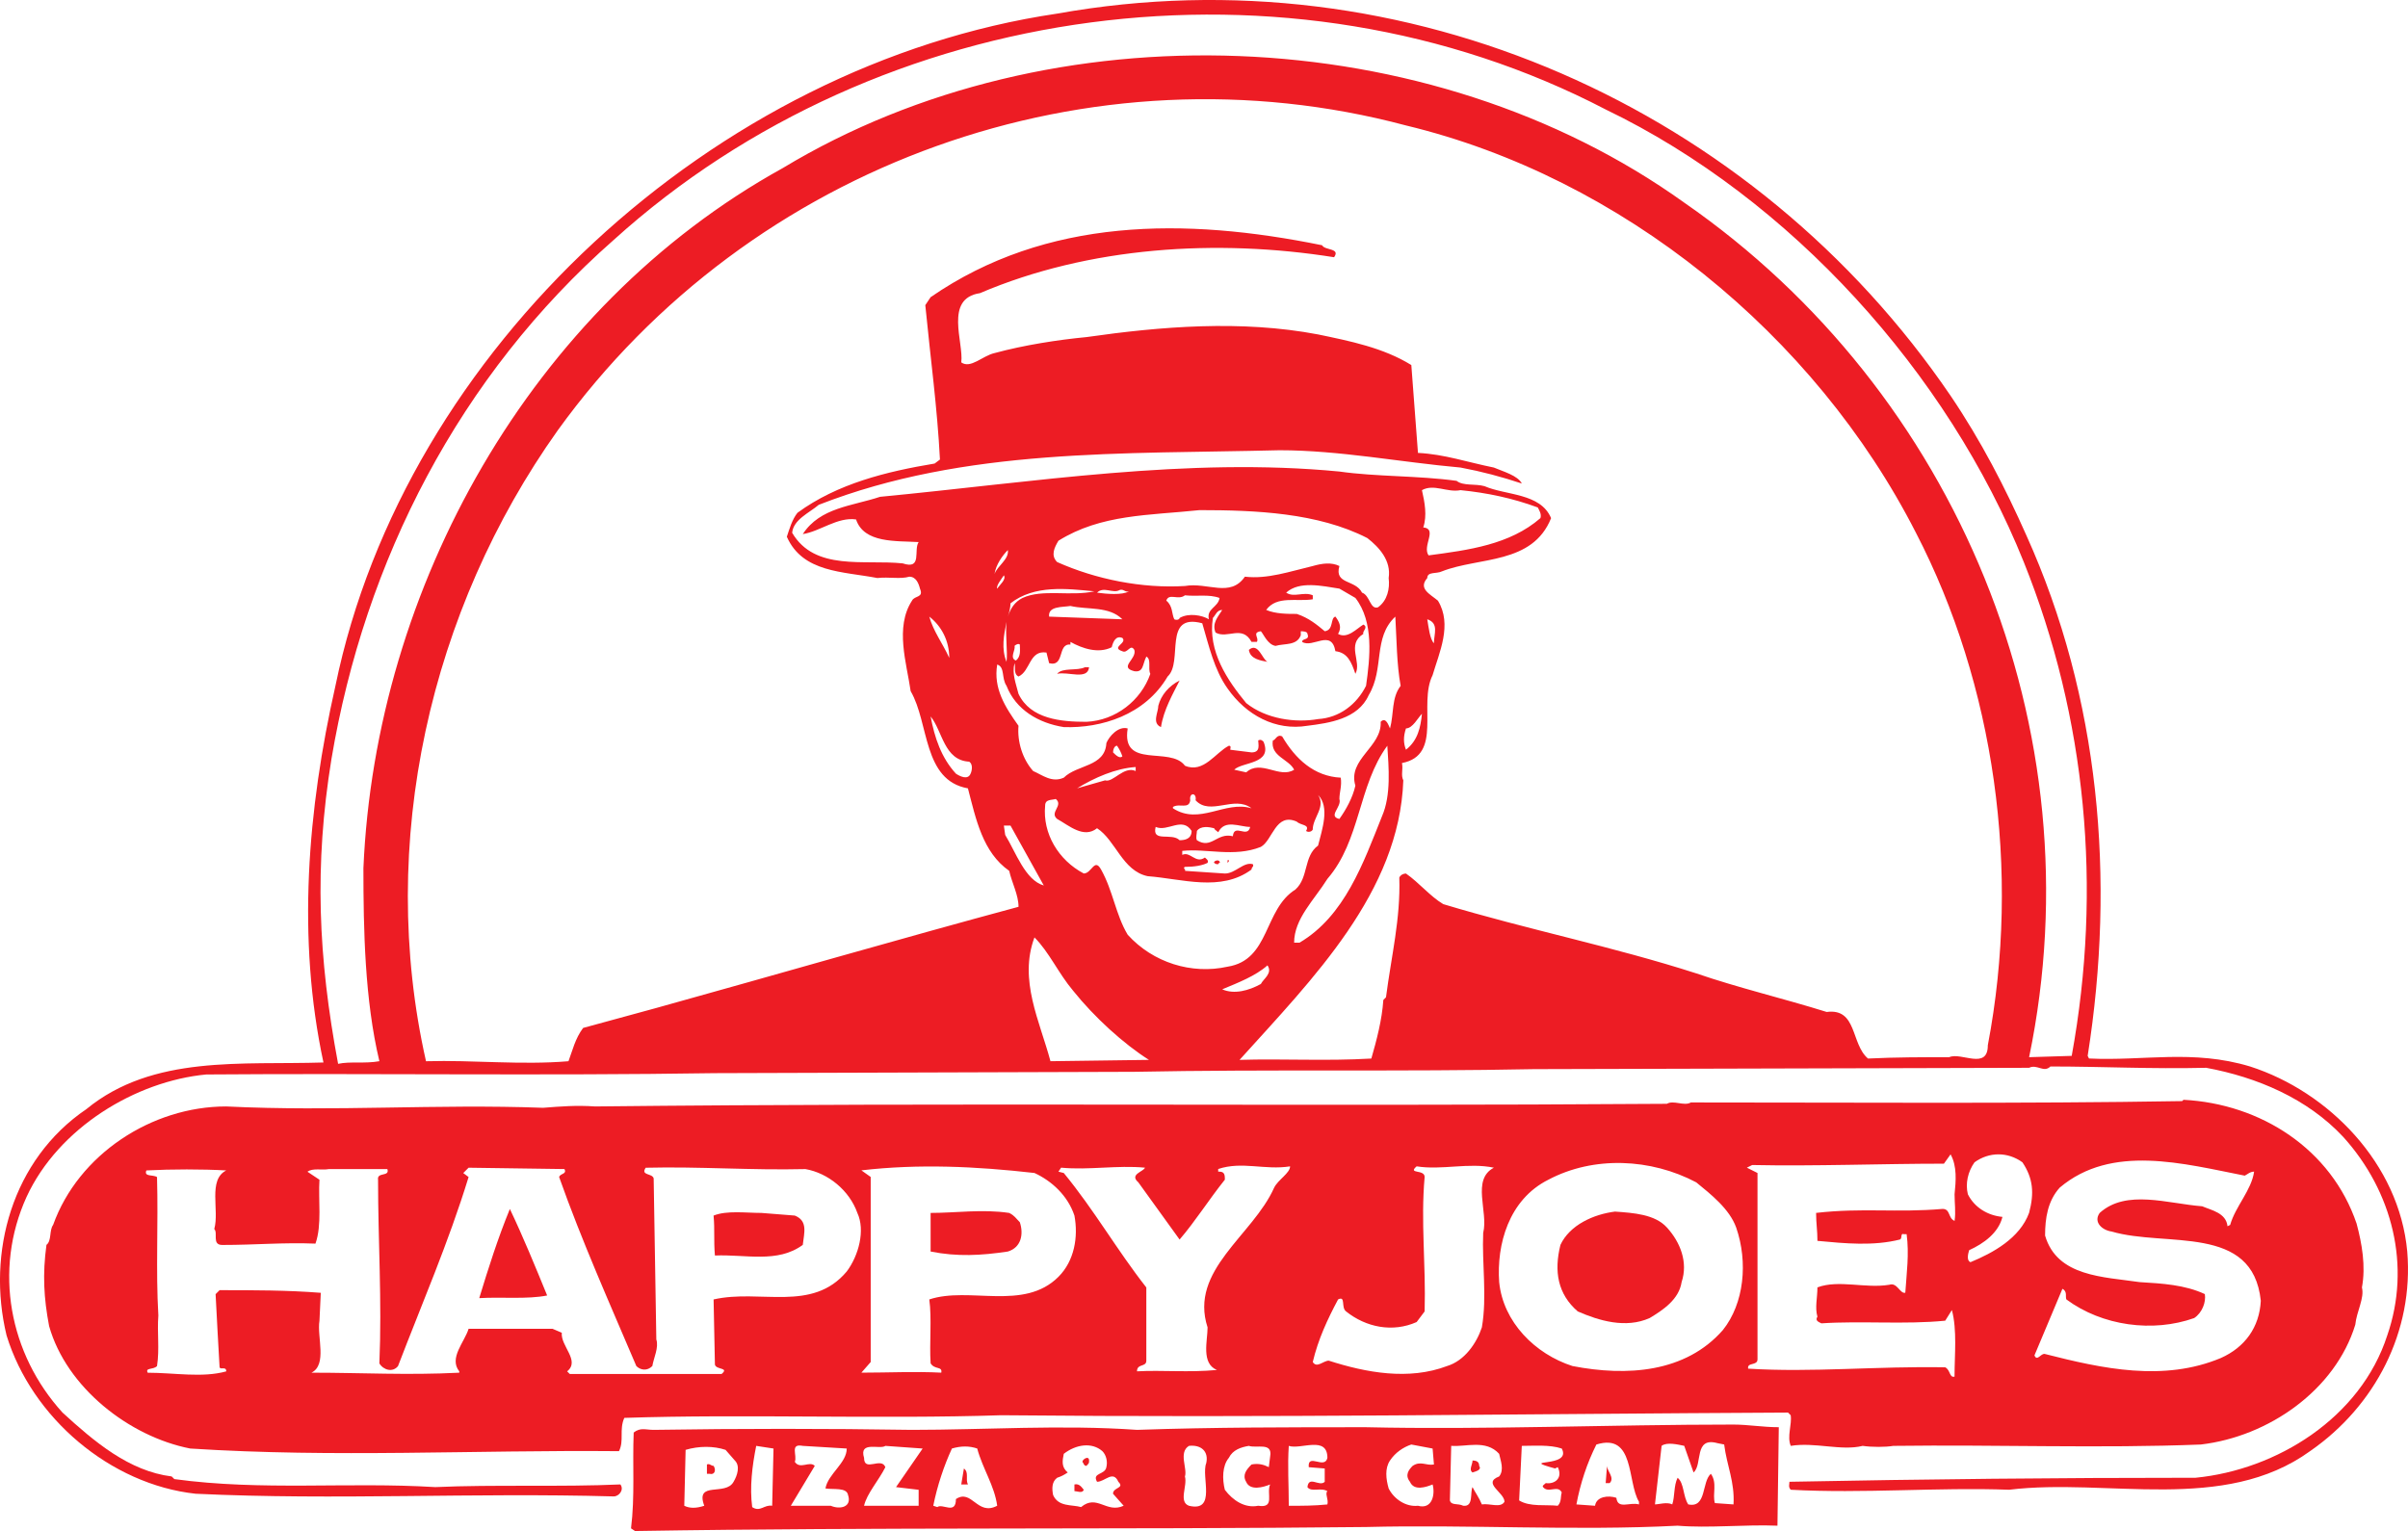 <?xml version="1.0" encoding="utf-8"?>
<!-- Generator: Adobe Illustrator 16.0.0, SVG Export Plug-In . SVG Version: 6.00 Build 0)  -->
<!DOCTYPE svg PUBLIC "-//W3C//DTD SVG 1.1//EN" "http://www.w3.org/Graphics/SVG/1.1/DTD/svg11.dtd">
<svg version="1.1" id="Layer_1" xmlns="http://www.w3.org/2000/svg" xmlns:xlink="http://www.w3.org/1999/xlink" x="0px" y="0px"
	 width="175.75px" height="111.78px" viewBox="8.504 38.494 175.75 111.78" enable-background="new 8.504 38.494 175.75 111.78"
	 xml:space="preserve">
<g>
	<path fill="#ED1C24" d="M184.199,129.867c-0.583-6.414-5.733-11.662-11.468-13.509c-4.18-1.264-7.774-0.389-11.76-0.584
		l-0.097-0.192c2.041-12.926,0.875-26.142-4.472-37.998c-1.555-3.499-3.303-6.9-5.538-10.204
		c-14.285-20.991-39.746-32.458-65.208-27.891c-24.974,3.693-47.617,24.49-52.67,49.076c-2.041,9.038-2.818,18.463-0.875,27.5
		c-5.928,0.195-12.439-0.582-17.298,3.402c-5.442,3.693-7.289,10.496-5.831,16.521c1.847,6.024,7.58,10.885,13.8,11.563
		c10.301,0.486,20.116-0.096,30.515,0.195c0.389,0,0.777-0.486,0.486-0.875c-4.276,0.195-9.232,0-13.508,0.195
		c-6.414-0.39-12.633,0.291-19.047-0.584l-0.194-0.193c-3.109-0.389-5.636-2.527-7.969-4.666
		c-3.887-4.275-5.053-10.398-2.624-15.742c2.332-5.053,7.969-8.455,13.119-8.941c12.245-0.096,24.586,0.099,37.123-0.096
		l30.612-0.098c9.814-0.195,19.631,0,29.154-0.195l36.15-0.098c0.584-0.291,1.068,0.391,1.556-0.096c3.79,0,7.288,0.192,11.37,0.096
		c3.691,0.682,7.385,2.236,10.009,5.055c3.597,3.984,4.956,9.426,3.207,14.479c-1.943,6.024-8.065,9.815-13.993,10.397
		c-10.107,0-19.533,0.098-29.641,0.293c0,0.193-0.098,0.389,0.098,0.582c5.247,0.291,10.787-0.193,15.938,0
		c7.191-0.875,15.646,1.75,21.963-2.818C181.867,141.142,184.687,135.697,184.199,129.867L184.199,129.867z M85.173,115.972
		c-0.778-2.916-2.333-5.931-1.167-9.039c1.069,1.069,1.75,2.625,2.818,3.889c1.555,1.943,3.693,3.887,5.539,5.053L85.173,115.972
		L85.173,115.972z M109.079,82.832c-0.583,0.194-0.583-0.875-1.166-1.069c-0.486-0.972-2.041-0.583-1.652-1.944
		c-0.582-0.291-1.264-0.194-1.943,0c-1.651,0.389-3.305,0.972-4.955,0.778c-1.069,1.555-2.721,0.389-4.375,0.68
		c-3.11,0.194-6.511-0.486-9.329-1.749c-0.486-0.486-0.195-1.069,0.097-1.555c3.109-1.943,6.608-1.846,10.301-2.235
		c4.083,0,8.649,0.194,12.245,2.041c0.874,0.68,1.749,1.652,1.555,2.916C109.954,81.471,109.759,82.346,109.079,82.832
		L109.079,82.832z M96.737,83.707c-0.486-0.292-1.458-0.486-2.138-0.097c0,0.097-0.194,0.194-0.389,0.097
		c-0.194-0.389-0.097-0.972-0.583-1.361c0.194-0.583,0.875,0,1.36-0.389c0.875,0.097,1.75-0.097,2.528,0.194
		C97.418,82.832,96.542,82.929,96.737,83.707L96.737,83.707z M97.028,83.609c0.193-0.195,0.291-0.583,0.681-0.583
		c-0.291,0.486-0.776,0.972-0.485,1.652c0.875,0.486,1.942-0.583,2.623,0.68h0.389c0.195-0.292-0.389-0.68,0.293-0.777
		c0.193,0.194,0.484,0.972,1.068,1.069c0.68-0.194,1.555,0,1.846-0.777v-0.292c0.099,0,0.486,0,0.486,0.194
		c0.194,0.486-0.389,0.292-0.389,0.583c0.777,0.486,2.139-0.972,2.43,0.68c0.874,0.097,1.166,0.777,1.457,1.652
		c0.486-0.875-0.681-2.138,0.583-2.916c-0.097-0.194,0.39-0.486,0-0.68c-0.485,0.291-1.166,1.069-1.847,0.68
		c0.292-0.486,0.098-0.875-0.193-1.263c-0.39,0.097-0.098,0.972-0.777,1.069c-0.584-0.486-1.166-0.972-2.041-1.264
		c-0.68,0-1.555,0-2.234-0.292c0.777-1.069,2.234-0.583,3.4-0.777v-0.292c-0.68-0.292-1.359,0.194-1.942-0.194
		c0.972-0.875,2.623-0.486,3.888-0.292l1.166,0.68c1.359,1.749,1.068,4.374,0.776,6.414c-0.681,1.36-1.942,2.332-3.498,2.429
		c-1.651,0.292-3.79,0-5.248-1.166C98.099,88.177,96.64,86.039,97.028,83.609L97.028,83.609z M82.549,85.65
		c0.097-0.097,0.292-0.194,0.389-0.097c0,0.389,0.097,0.875-0.292,1.166C82.16,86.525,82.646,85.941,82.549,85.65L82.549,85.65z
		 M82.549,86.913c0.097,0.292-0.097,0.778,0.292,0.972c0.875-0.388,0.777-1.943,2.041-1.749l0.194,0.777
		c1.167,0.292,0.583-1.458,1.555-1.36v-0.194c0.875,0.486,2.041,0.875,3.013,0.389c0.097-0.389,0.292-0.875,0.777-0.68
		c0.389,0.389-0.875,0.68,0,0.972c0.389,0.194,0.583-0.583,0.875-0.097c0.194,0.681-1.166,1.264,0,1.555
		c0.68,0.097,0.583-0.486,0.875-1.069c0.388,0.195,0.097,0.875,0.291,1.264c-0.68,1.943-2.526,3.401-4.665,3.499
		c-1.846,0-4.082-0.195-4.956-2.041C82.646,88.371,82.354,87.691,82.549,86.913L82.549,86.913z M90.42,83.707l-5.345-0.194
		c-0.097-0.778,0.972-0.681,1.555-0.778C87.894,83.026,89.448,82.734,90.42,83.707L90.42,83.707z M88.574,81.763
		c0.486-0.486,1.167,0.097,1.652-0.194c0.292-0.097,0.389,0.194,0.68,0.097C90.42,81.957,89.254,81.86,88.574,81.763L88.574,81.763z
		 M88.379,81.666c-1.749,0.389-3.79-0.194-5.248,0.486c-0.583,0.292-0.875,0.777-1.069,1.361c0,0.194,0,0.291-0.097,0.388
		c-0.097,1.069,0.097,2.138,0,2.916c-0.389-0.972-0.194-1.943,0-2.916c0.097-0.097,0.097-0.194,0.097-0.388
		c0.098-0.292,0.195-0.681,0.195-0.972C84.006,81.18,86.339,81.471,88.379,81.666L88.379,81.666z M81.286,81.471
		c-0.097-0.194,0.292-0.68,0.486-0.972C81.966,80.791,81.479,81.18,81.286,81.471L81.286,81.471z M81.091,80.402
		c0.098-0.68,0.583-1.36,0.972-1.749C82.16,79.333,81.286,79.819,81.091,80.402L81.091,80.402z M81.286,87.01
		c0.583,0.195,0.292,0.972,0.68,1.555c0.68,1.749,2.332,2.721,4.179,3.013c2.721,0.097,5.928-0.875,7.58-3.693
		c1.166-1.069-0.389-4.665,2.527-3.887c0.486,1.652,0.875,3.401,1.847,4.762c1.359,1.943,3.498,3.109,5.83,2.721
		c1.555-0.195,3.692-0.486,4.471-2.235c1.166-1.944,0.291-4.179,1.943-5.733c0.098,1.652,0.098,3.498,0.389,5.053
		c-0.681,0.875-0.485,2.041-0.776,3.11c-0.099-0.194-0.292-0.875-0.681-0.486c0.098,1.846-2.43,2.721-1.848,4.664
		c-0.193,0.875-0.681,1.75-1.166,2.43c-0.873-0.195,0.194-0.875,0-1.457c0-0.486,0.194-0.973,0.098-1.556
		c-1.943-0.097-3.305-1.36-4.275-3.012c-0.389-0.194-0.486,0.292-0.68,0.292c-0.195,1.166,1.166,1.36,1.555,2.138
		c-1.068,0.68-2.43-0.777-3.499,0.194l-0.875-0.194c0.583-0.583,2.819-0.389,2.14-2.041c-0.099-0.097-0.195-0.194-0.39-0.097
		c0,0.292,0.194,0.875-0.485,0.875l-1.556-0.194c0-0.097,0.099-0.292-0.099-0.292c-0.971,0.486-1.845,2.041-3.207,1.458
		c-1.069-1.458-4.665,0.292-4.179-2.721c-0.68-0.194-1.361,0.583-1.555,1.069c-0.097,1.75-2.138,1.555-3.11,2.526
		c-0.875,0.389-1.555-0.194-2.235-0.486c-0.777-0.875-1.166-2.138-1.069-3.304C81.869,90.12,80.994,88.76,81.286,87.01L81.286,87.01
		z M109.371,98.088c-1.361,3.402-2.722,7.289-6.024,9.231h-0.39c0-1.747,1.457-3.108,2.431-4.663
		c2.428-2.818,2.233-6.803,4.371-9.718C109.856,94.494,110.051,96.533,109.371,98.088L109.371,98.088z M95.862,99.158
		c0.292-0.39,0.875-0.291,1.264-0.195c0,0.099,0.193,0.195,0.292,0.293c0.485-0.973,1.556-0.389,2.332-0.389
		c-0.194,0.873-1.167-0.293-1.265,0.68c-1.166-0.291-1.555,0.972-2.624,0.291C95.765,99.646,95.862,99.353,95.862,99.158
		L95.862,99.158z M94.113,97.506v-0.098c0.486-0.291,1.166,0.194,1.263-0.486c-0.097-0.582,0.486-0.582,0.389,0
		c1.069,1.166,2.818-0.389,4.082,0.584C97.903,96.922,96.057,98.771,94.113,97.506L94.113,97.506z M94.599,99.838
		c-0.583-0.582-2.041,0.195-1.749-0.971c0.875,0.389,1.943-0.779,2.624,0.291C95.474,99.74,94.988,99.838,94.599,99.838
		L94.599,99.838z M91.392,94.494v0.291c-0.875-0.389-1.652,0.875-2.235,0.681l-2.041,0.583
		C88.379,95.271,89.935,94.591,91.392,94.494L91.392,94.494z M89.74,93.424c0-0.194,0.097-0.486,0.292-0.486
		c0.194,0.292,0.292,0.486,0.389,0.777C90.226,93.91,89.935,93.619,89.74,93.424L89.74,93.424z M82.257,98.771l2.43,4.373
		c-1.361-0.39-2.041-2.431-2.818-3.693l-0.097-0.68H82.257L82.257,98.771z M90.809,106.737c-0.875-1.456-1.069-3.206-1.944-4.762
		c-0.486-0.875-0.68,0.291-1.263,0.291c-1.846-0.971-3.013-2.916-2.818-4.955c0-0.485,0.486-0.391,0.777-0.485
		c0.583,0.485-0.486,0.971,0.097,1.457c0.875,0.485,1.943,1.457,2.915,0.68c1.361,0.875,1.847,3.109,3.693,3.5
		c2.526,0.193,5.344,1.166,7.581-0.485c0-0.195,0.193-0.195,0.098-0.39c-0.682-0.194-1.264,0.681-2.041,0.681l-2.917-0.195
		c0.097-0.096-0.194-0.193,0-0.291c0.68,0,1.264-0.096,1.652-0.291c0.097-0.193-0.098-0.291-0.195-0.389
		c-0.68,0.485-1.069-0.486-1.652-0.193v-0.293c1.749-0.193,3.79,0.486,5.734-0.291c0.875-0.486,1.067-2.527,2.623-1.846
		c0.291,0.291,0.973,0.192,0.681,0.68c0.099,0.098,0.389,0.098,0.485-0.098c0-0.875,0.973-1.652,0.39-2.527
		c0.874,0.875,0.291,2.527,0,3.693c-1.069,0.776-0.681,2.332-1.651,3.207c-2.332,1.459-1.848,5.149-4.957,5.637
		C95.474,109.653,92.656,108.778,90.809,106.737L90.809,106.737z M97.709,110.724c1.166-0.486,2.431-0.974,3.304-1.75
		c0.391,0.584-0.291,0.973-0.484,1.36C99.651,110.819,98.583,111.11,97.709,110.724L97.709,110.724z M153.587,114.806
		c0,1.846-1.943,0.483-2.816,0.872c-1.943,0-3.889,0-5.929,0.099c-1.264-1.068-0.778-3.693-3.013-3.4
		c-3.109-0.973-6.414-1.75-9.523-2.818c-6.024-1.942-12.343-3.207-18.465-5.055c-0.972-0.582-1.749-1.555-2.721-2.234
		c-0.194,0-0.389,0.099-0.486,0.291c0.098,3.015-0.583,5.734-0.972,8.746l-0.194,0.195c-0.097,1.457-0.486,2.916-0.875,4.275
		c-3.304,0.195-6.511,0-9.619,0.098c5.344-5.928,11.66-12.244,11.952-20.408c-0.194-0.389,0-0.778-0.098-1.264
		c3.013-0.583,1.166-4.276,2.235-6.414c0.484-1.652,1.457-3.692,0.389-5.442c-0.583-0.486-1.458-0.875-0.777-1.652
		c0-0.486,0.682-0.292,1.068-0.486c2.722-1.069,6.607-0.486,7.969-3.887c-0.777-1.847-3.304-1.652-4.857-2.333
		c-0.682-0.194-1.556,0-2.041-0.389c-2.818-0.389-5.832-0.292-8.553-0.68c-11.079-1.069-22.352,0.777-33.527,1.846
		c-2.041,0.68-4.374,0.777-5.637,2.721c1.263-0.194,2.527-1.263,3.887-1.069c0.583,1.75,2.916,1.555,4.567,1.652
		c-0.389,0.583,0.292,2.041-1.166,1.555c-2.818-0.292-6.414,0.583-8.066-2.235c0.097-0.972,1.263-1.458,1.944-2.041
		c10.689-4.178,22.254-3.692,33.625-3.984c4.372,0,8.844,0.875,13.217,1.264c1.555,0.292,3.012,0.68,4.47,1.166
		c-0.291-0.583-1.36-0.875-2.041-1.166c-1.943-0.389-3.595-0.972-5.539-1.069l-0.485-6.414c-2.041-1.264-4.471-1.75-6.803-2.235
		c-5.637-1.069-11.467-0.583-16.91,0.194c-2.041,0.194-4.567,0.583-6.706,1.167c-0.874,0.194-1.749,1.166-2.429,0.68
		c0.194-1.458-1.263-4.665,1.36-5.054c7.969-3.401,17.298-3.984,25.85-2.624c0.485-0.68-0.681-0.486-0.875-0.875
		c-10.009-2.041-20.116-2.041-28.571,3.79l-0.389,0.583c0.389,3.984,0.875,7.483,1.069,11.273l-0.388,0.292
		c-3.499,0.583-7.094,1.458-10.01,3.595c-0.389,0.486-0.583,1.167-0.777,1.75c1.166,2.624,4.081,2.527,6.608,3.013
		c0.875-0.097,1.652,0.097,2.333-0.097c0.486,0,0.68,0.486,0.777,0.875c0.292,0.68-0.389,0.486-0.583,0.875
		c-1.263,1.944-0.389,4.567-0.097,6.608c1.36,2.332,0.875,6.511,4.179,7.095c0.583,2.234,1.069,4.664,3.013,6.023
		c0.194,0.875,0.68,1.75,0.68,2.625c-8.649,2.332-17.687,4.957-26.433,7.385l-5.345,1.459c-0.583,0.777-0.777,1.652-1.069,2.43
		c-3.498,0.291-6.899-0.098-10.398,0C36,100.033,39.887,83.026,49.216,69.907c14.091-19.533,38.97-28.376,61.904-22.254
		c15.742,3.79,29.834,15.257,37.22,29.737C154.073,88.468,156.017,102.072,153.587,114.806L153.587,114.806z M112.286,90.606
		c-0.098,0.972-0.292,1.943-1.166,2.624c-0.194-0.486-0.194-0.972,0-1.555C111.604,91.675,111.994,90.897,112.286,90.606
		L112.286,90.606z M112.383,77.001c0.292-0.875,0.099-1.846-0.097-2.721c0.874-0.486,1.846,0.194,2.818,0
		c1.942,0.194,3.789,0.583,5.636,1.263c0.098,0.195,0.292,0.486,0.194,0.778c-2.234,1.943-5.248,2.332-8.164,2.721
		C112.286,78.361,113.452,77.098,112.383,77.001L112.383,77.001z M112.675,83.707c0.874,0.292,0.485,1.069,0.485,1.749
		C112.869,85.164,112.771,84.29,112.675,83.707L112.675,83.707z M79.245,94.104c0.292,0.194,0.194,0.68,0.097,0.875
		c-0.194,0.486-0.777,0.195-1.069,0c-1.069-1.166-1.555-2.624-1.847-4.179C77.301,91.869,77.398,94.007,79.245,94.104L79.245,94.104
		z M76.329,83.512c0.875,0.68,1.458,1.749,1.458,3.013C77.301,85.456,76.621,84.581,76.329,83.512L76.329,83.512z M159.71,115.582
		l-3.109,0.096c4.957-23.905-5.248-48.589-25.17-62.389C112.869,39.975,85.27,38.906,65.64,50.762
		c-18.464,10.204-29.737,30.709-30.612,51.117c0,4.472,0.097,9.621,1.166,14.093c-1.069,0.192-2.138,0-3.013,0.192
		c-1.458-7.772-1.749-14.479-0.486-22.254c2.429-14.48,9.329-27.988,20.603-37.9c19.436-17.589,49.271-21.574,72.398-9.523
		c13.509,6.511,24.976,19.242,30.516,33.042C160.778,90.897,161.944,103.336,159.71,115.582L159.71,115.582z"/>
	<path fill="#ED1C24" d="M101.013,86.816c-0.389-0.194-0.68-1.458-1.359-0.875C99.75,86.622,100.526,86.719,101.013,86.816
		L101.013,86.816z"/>
	<path fill="#ED1C24" d="M87.991,87.205h-0.292c-0.583,0.292-1.652,0-2.041,0.486C86.436,87.497,87.894,88.177,87.991,87.205
		L87.991,87.205z"/>
	<path fill="#ED1C24" d="M93.239,91.578c0.194-1.264,0.875-2.43,1.36-3.401c-0.777,0.389-1.36,1.069-1.555,1.846
		C93.044,90.509,92.558,91.286,93.239,91.578L93.239,91.578z"/>
	<path fill="#ED1C24" d="M97.126,101.49c0.098,0.098,0.193,0.098,0.292,0.098c0-0.098,0.192-0.098,0.097-0.194
		C97.418,101.199,97.028,101.394,97.126,101.49L97.126,101.49z"/>
	<path fill="#ED1C24" d="M98.099,101.49c0.096-0.099,0.096-0.099,0.096-0.193h-0.096V101.49L98.099,101.49z"/>
	<path fill="#ED1C24" d="M139.205,144.056c1.749-0.291,3.692,0.389,5.247,0c0.681,0.098,1.652,0.098,2.234,0
		c7.679-0.099,15.063,0.194,22.449-0.099c4.956-0.582,9.814-3.983,11.272-8.746c0.097-0.971,0.681-1.942,0.485-2.721
		c0.291-1.556,0-3.207-0.39-4.664c-1.846-5.441-6.996-8.746-12.633-9.037l-0.099,0.096c-11.854,0.195-23.711,0.099-35.858,0.099
		c-0.485,0.291-1.263-0.193-1.749,0.098c-26.627,0.193-51.7-0.098-78.23,0.193c-1.361-0.097-2.527,0-3.79,0.098
		c-7.872-0.291-15.16,0.291-23.129-0.098c-5.442,0-10.787,3.5-12.633,8.649c-0.292,0.39-0.097,1.166-0.486,1.457
		c-0.292,2.14-0.195,3.888,0.194,5.929c1.263,4.471,5.831,8.065,10.301,8.94c10.592,0.68,20.602,0.096,31.292,0.192
		c0.388-0.776,0-1.555,0.388-2.43c8.649-0.291,18.659,0.098,27.502-0.193c19.63,0.193,37.803-0.098,57.434-0.194l0.194,0.194
		C139.302,142.5,138.913,143.375,139.205,144.056L139.205,144.056z M159.321,133.365c2.623,1.942,6.316,2.43,9.328,1.36
		c0.584-0.389,0.875-1.166,0.777-1.75c-1.458-0.68-3.109-0.776-4.762-0.875c-2.624-0.389-6.025-0.389-6.898-3.399
		c0-1.265,0.193-2.527,1.067-3.498c3.79-3.207,9.038-1.75,13.508-0.875c0.194-0.099,0.39-0.293,0.681-0.293
		c-0.193,1.36-1.359,2.526-1.748,3.889l-0.194,0.097c-0.099-0.972-1.166-1.166-1.847-1.457c-2.526-0.193-5.539-1.265-7.482,0.485
		c-0.486,0.681,0.193,1.265,0.874,1.359c3.983,1.168,10.301-0.582,10.885,5.055c-0.098,1.943-1.167,3.399-2.916,4.179
		c-4.179,1.75-8.647,0.776-12.827-0.291c-0.291-0.099-0.582,0.584-0.777,0.098l2.041-4.859
		C159.418,132.783,159.224,133.172,159.321,133.365L159.321,133.365z M152.615,123.354c1.069-0.776,2.43-0.776,3.499,0
		c0.777,1.166,0.873,2.236,0.484,3.693c-0.68,1.846-2.623,2.916-4.274,3.596c-0.292-0.098-0.194-0.584-0.099-0.875
		c1.069-0.485,2.14-1.264,2.43-2.43c-1.068-0.098-2.04-0.68-2.525-1.652C151.937,124.91,152.13,124.035,152.615,123.354
		L152.615,123.354z M70.304,131.324c-2.527,3.014-6.317,1.264-9.718,2.041l0.097,4.762c0.098,0.39,1.069,0.195,0.486,0.681
		c-3.596,0-7.385,0-11.079,0l-0.194-0.193c0.972-0.777-0.486-1.846-0.389-2.818l-0.68-0.291h-6.122
		c-0.292,0.971-1.458,2.137-0.681,3.109v0.098c-3.79,0.193-7.094,0-10.787,0c1.167-0.584,0.389-2.625,0.583-3.791l0.097-2.041
		c-2.43-0.193-4.956-0.193-7.386-0.193l-0.292,0.291c0.097,1.847,0.194,3.693,0.292,5.347c0.097,0.192,0.486-0.099,0.486,0.291
		c-1.75,0.485-3.79,0.098-5.734,0.098c-0.194-0.389,0.389-0.194,0.681-0.485c0.194-1.265,0-2.431,0.097-3.693
		c-0.194-3.305,0-6.607-0.097-10.107c-0.292-0.193-0.972,0-0.778-0.484c1.847-0.098,4.082-0.098,5.831,0
		c-1.36,0.681-0.486,2.914-0.875,4.275c0.292,0.291-0.194,1.166,0.583,1.166c2.429,0,4.47-0.193,6.803-0.098
		c0.486-1.359,0.194-3.207,0.292-4.664l-0.875-0.584c0.389-0.291,1.069-0.096,1.555-0.193h4.276c0.194,0.582-0.777,0.193-0.68,0.777
		c0,4.471,0.292,8.844,0.097,13.41c0.292,0.486,0.972,0.682,1.36,0.195c1.75-4.568,3.693-9.037,5.151-13.802l-0.389-0.291
		l0.389-0.389l6.997,0.098c0.194,0.39-0.292,0.291-0.389,0.582c1.652,4.666,3.692,9.232,5.636,13.802
		c0.292,0.291,0.777,0.389,1.166,0c0.097-0.584,0.486-1.361,0.292-1.943l-0.194-11.76c-0.097-0.39-0.972-0.193-0.583-0.777
		c3.887-0.098,7.677,0.195,11.662,0.098c1.652,0.291,3.207,1.555,3.79,3.207C71.665,128.312,71.179,130.158,70.304,131.324
		L70.304,131.324z M85.756,131.713c-2.527,2.527-6.511,0.681-9.427,1.652c0.194,1.36,0,3.207,0.097,4.663
		c0.292,0.486,0.875,0.195,0.778,0.683c-1.847-0.099-3.887,0-5.831,0l0.68-0.776c0-4.568,0-8.941,0-13.511l-0.68-0.483
		c4.179-0.486,8.357-0.293,12.633,0.192c1.264,0.584,2.43,1.652,2.916,3.109C87.213,128.799,86.922,130.547,85.756,131.713
		L85.756,131.713z M101.499,125.203c-1.555,3.498-6.22,6.022-4.859,10.203c0,0.971-0.486,2.622,0.679,3.108
		c-2.041,0.195-3.983,0-5.831,0.099c0-0.585,0.681-0.291,0.681-0.777v-5.346c-2.138-2.722-3.791-5.638-6.025-8.357l-0.389-0.098
		l0.194-0.291c2.041,0.194,4.082-0.193,6.122,0c-0.097,0.291-1.166,0.485-0.486,1.069l3.013,4.179
		c1.166-1.361,2.138-2.916,3.304-4.373c0-0.291,0-0.584-0.389-0.584h-0.098v-0.193c1.748-0.584,3.4,0.099,5.247-0.194
		C102.665,124.133,101.79,124.619,101.499,125.203L101.499,125.203z M116.756,128.506c-0.097,2.236,0.292,4.666-0.097,6.9
		c-0.389,1.166-1.264,2.43-2.527,2.817c-2.816,1.068-5.928,0.486-8.648-0.389c-0.389,0-0.875,0.582-1.166,0.098
		c0.39-1.651,1.07-3.11,1.847-4.567c0.583-0.291,0.194,0.584,0.583,0.875c1.458,1.166,3.4,1.555,5.15,0.776l0.584-0.776
		c0.097-3.498-0.293-6.513,0-9.816c0-0.582-1.265-0.192-0.584-0.776c1.847,0.293,3.791-0.291,5.637,0.098
		C115.882,124.619,117.146,126.951,116.756,128.506L116.756,128.506z M134.249,135.601c-2.723,3.11-6.997,3.401-10.98,2.625
		c-2.723-0.875-5.055-3.207-5.346-6.123c-0.195-2.722,0.68-6.025,3.596-7.482c3.305-1.75,7.482-1.555,10.787,0.195
		c1.068,0.873,2.43,1.942,2.916,3.303C136.095,130.646,135.804,133.656,134.249,135.601L134.249,135.601z M136.095,138.418
		c-0.097-0.483,0.682-0.192,0.682-0.68c0-4.664,0-9.037,0-13.605l-0.777-0.389l0.389-0.193c4.567,0.097,9.428-0.098,13.994-0.098
		l0.485-0.681c0.485,0.873,0.389,1.943,0.292,2.914c0,0.683,0.097,1.265,0,1.943c-0.486-0.193-0.292-0.873-0.875-0.873
		c-3.401,0.291-5.831-0.098-9.232,0.291c0,0.777,0.098,1.264,0.098,2.041c2.041,0.193,4.082,0.389,6.025-0.098
		c0.194-0.098,0-0.486,0.291-0.389h0.194c0.194,1.457,0,2.817-0.097,4.274c-0.39,0.099-0.584-0.776-1.166-0.582
		c-1.75,0.291-3.693-0.389-5.248,0.192c0,0.777-0.194,1.459,0,2.14c-0.194,0.291,0.098,0.39,0.291,0.485
		c2.916-0.194,6.123,0.097,9.037-0.194l0.486-0.776c0.389,1.457,0.194,3.305,0.194,4.762v0.098c-0.39,0.098-0.292-0.486-0.681-0.68
		C145.521,138.226,140.76,138.711,136.095,138.418L136.095,138.418z"/>
	<path fill="#ED1C24" d="M43.482,133.269c1.652-0.097,3.499,0.098,4.956-0.193c-0.875-2.139-1.749-4.275-2.721-6.316
		C44.843,128.896,44.163,131.033,43.482,133.269L43.482,133.269z"/>
	<path fill="#ED1C24" d="M82.16,127.049c-1.943-0.291-3.887,0-5.734,0v2.818c1.944,0.389,3.693,0.291,5.636,0
		c0.972-0.291,1.167-1.265,0.875-2.14C82.646,127.438,82.549,127.242,82.16,127.049L82.16,127.049z"/>
	<path fill="#ED1C24" d="M66.514,127.242l-2.43-0.193c-1.166,0-2.527-0.194-3.499,0.193c0.097,1.069,0,1.75,0.097,2.916
		c2.235-0.099,4.568,0.584,6.414-0.777C67.194,128.506,67.486,127.631,66.514,127.242L66.514,127.242z"/>
	<path fill="#ED1C24" d="M126.377,126.951c-1.556,0.194-3.304,0.973-3.983,2.43c-0.485,1.943-0.194,3.597,1.264,4.859
		c1.555,0.68,3.498,1.264,5.246,0.485c0.974-0.584,2.14-1.36,2.334-2.625c0.484-1.457-0.098-2.914-1.069-3.983
		C129.293,127.146,127.737,127.049,126.377,126.951L126.377,126.951z"/>
	<path fill="#ED1C24" d="M135.026,142.5c-9.039,0-18.174,0.39-26.822,0.194c-5.441,0-11.176,0-16.715,0.193
		c-5.539-0.389-11.079,0-16.423,0c-6.219-0.098-12.536-0.098-18.853,0c-0.583,0-0.972-0.193-1.458,0.195
		c-0.097,2.332,0.097,4.664-0.195,6.996l0.292,0.195c17.881-0.293,35.179-0.099,53.352-0.293c7.386-0.193,15.258,0.293,22.74-0.097
		c2.234,0.193,4.955-0.098,7.289,0l0.097-7.19C137.164,142.694,136.095,142.5,135.026,142.5L135.026,142.5z M62.043,146.681
		c-0.583,1.067-2.818-0.099-2.138,1.747c-0.583,0.195-1.069,0.195-1.458,0l0.097-4.081c0.972-0.291,2.041-0.291,2.915,0l0.68,0.778
		C62.53,145.515,62.335,146.192,62.043,146.681L62.043,146.681z M64.862,148.428c-0.583-0.098-0.875,0.486-1.458,0.099
		c-0.194-1.457,0-3.012,0.292-4.471l1.263,0.194L64.862,148.428L64.862,148.428z M69.138,148.428h-2.915l1.749-2.913
		c-0.389-0.39-1.069,0.291-1.458-0.293c0.194-0.484-0.389-1.359,0.583-1.166l3.207,0.194c0,1.067-1.361,1.847-1.555,2.914
		c0.583,0.099,1.555-0.097,1.652,0.485C70.693,148.524,69.818,148.722,69.138,148.428L69.138,148.428z M75.552,147.262v1.166
		c-1.166,0-2.818,0-3.984,0c0.194-0.875,1.069-1.846,1.555-2.817c-0.291-0.777-1.555,0.389-1.555-0.68
		c-0.389-1.265,1.167-0.584,1.555-0.875l2.721,0.194l-1.943,2.817L75.552,147.262L75.552,147.262z M78.273,147.94
		c0,1.168-0.972,0.293-1.361,0.584l-0.292-0.098c0.292-1.457,0.778-2.914,1.361-4.178c0.68-0.195,1.263-0.195,1.846,0
		c0.389,1.457,1.263,2.721,1.458,4.178C79.828,149.205,79.439,147.164,78.273,147.94L78.273,147.94z M87.408,148.524
		c-0.68-0.194-1.652,0-2.041-0.875c-0.097-0.485-0.097-0.971,0.292-1.264c0.292-0.096,0.486-0.193,0.777-0.389
		c-0.486-0.389-0.389-0.873-0.292-1.359c0.875-0.682,2.041-0.875,2.818-0.195c0.292,0.293,0.389,0.777,0.292,1.166
		c-0.097,0.584-1.069,0.39-0.681,1.07c0.583,0,1.167-0.875,1.555,0c0.486,0.484-0.389,0.389-0.389,0.873l0.777,0.875
		C89.254,149.012,88.574,147.553,87.408,148.524L87.408,148.524z M95.279,148.428c-0.777-0.291-0.097-1.456-0.292-2.137
		c0.194-0.584-0.486-1.75,0.292-2.235c0.875-0.099,1.458,0.389,1.263,1.264C96.154,146.291,97.319,148.914,95.279,148.428
		L95.279,148.428z M101.207,144.832l-0.097,0.776c-0.389-0.192-0.777-0.291-1.264-0.192c-0.39,0.39-0.682,0.776-0.39,1.265
		c0.292,0.68,1.265,0.389,1.749,0.192c-0.291,0.68,0.389,1.75-0.874,1.555c-0.972,0.195-1.847-0.389-2.431-1.166
		c-0.193-0.776-0.193-1.747,0.291-2.331c0.293-0.584,0.875-0.777,1.459-0.875C100.235,144.25,101.401,143.765,101.207,144.832
		L101.207,144.832z M105.19,145.707v0.974c-0.389,0.389-1.166-0.486-1.262,0.389c0.29,0.389,0.971,0,1.457,0.291
		c-0.195,0.192,0.098,0.582,0,0.971c-0.973,0.098-1.847,0.098-2.818,0.098c0-1.555-0.098-2.914,0-4.373
		c0.875,0.291,2.818-0.776,2.818,0.875c-0.195,0.875-1.457-0.389-1.361,0.68L105.19,145.707L105.19,145.707z M111.994,148.428
		c-0.874,0.099-1.749-0.485-2.138-1.264c-0.194-0.681-0.293-1.457,0.098-2.039c0.389-0.584,0.972-0.974,1.555-1.168l1.555,0.293
		l0.098,1.166c-0.583,0.099-0.973-0.291-1.555,0.099c-0.291,0.291-0.584,0.68-0.194,1.166c0.292,0.68,1.166,0.389,1.651,0.192
		C113.258,147.553,113.063,148.722,111.994,148.428L111.994,148.428z M116.659,148.33c-0.194-0.483-0.486-0.873-0.682-1.263
		c-0.193,0.39,0.099,1.457-0.68,1.359c-0.389-0.193-0.875,0-0.972-0.389l0.097-3.984c1.069,0.098,2.526-0.486,3.499,0.584
		c0.097,0.486,0.39,1.166,0,1.652c-1.264,0.484,0.39,1.166,0.39,1.846C118.021,148.623,117.242,148.233,116.659,148.33
		L116.659,148.33z M122.004,145.707l0.194-0.099c0.389,0.777-0.194,1.265-0.874,1.166c-0.099,0.099-0.292,0.195-0.195,0.293
		c0.39,0.484,1.069-0.194,1.361,0.39c-0.099,0.291,0,0.68-0.292,0.971c-0.874-0.098-2.041,0.099-2.818-0.389l0.194-3.983
		c0.875,0,2.041-0.099,2.916,0.194C123.269,145.707,119.187,144.931,122.004,145.707L122.004,145.707z M128.126,148.33
		c-0.68-0.192-1.555,0.392-1.65-0.483c-0.584-0.195-1.459-0.099-1.557,0.581l-1.359-0.098c0.291-1.556,0.776-3.013,1.457-4.373
		c2.818-0.873,2.235,2.724,3.109,4.18V148.33L128.126,148.33z M135.026,148.33l-1.361-0.097c-0.193-0.682,0.195-1.459-0.291-2.139
		c-0.682,0.584-0.292,2.527-1.652,2.234c-0.389-0.582-0.291-1.555-0.777-1.943c-0.291,0.584-0.193,1.361-0.389,1.943
		c-0.389-0.193-0.972,0-1.263,0l0.485-4.275c0.389-0.291,1.166-0.098,1.652,0l0.68,1.943c0.681-0.582,0-2.623,1.75-2.137
		l0.484,0.096C134.54,145.515,135.123,146.681,135.026,148.33L135.026,148.33z"/>
	<path fill="#ED1C24" d="M87.505,145.222c0.097,0.098,0.097,0.293,0.292,0.293c0.194-0.195,0.194-0.195,0.194-0.39
		C87.991,144.735,87.505,145.026,87.505,145.222L87.505,145.222z"/>
	<path fill="#ED1C24" d="M115.979,145.125c0,0.291-0.291,0.681,0,0.873c0.291-0.097,0.681-0.192,0.485-0.483
		C116.465,145.222,116.271,145.125,115.979,145.125L115.979,145.125z"/>
	<path fill="#ED1C24" d="M60.1,145.416v0.681h0.194c0.389,0.098,0.486-0.291,0.292-0.582
		C60.392,145.515,60.294,145.317,60.1,145.416L60.1,145.416z"/>
	<path fill="#ED1C24" d="M125.696,146.774h0.291c0.39-0.389-0.193-0.873-0.193-1.262L125.696,146.774L125.696,146.774z"/>
	<path fill="#ED1C24" d="M78.856,145.707l-0.194,1.166h0.486C78.953,146.483,79.245,145.998,78.856,145.707L78.856,145.707z"/>
	<path fill="#ED1C24" d="M86.922,146.873v0.485c0.194,0,0.583,0.193,0.68-0.098C87.505,147.164,87.311,146.774,86.922,146.873
		L86.922,146.873z"/>
</g>
</svg>

